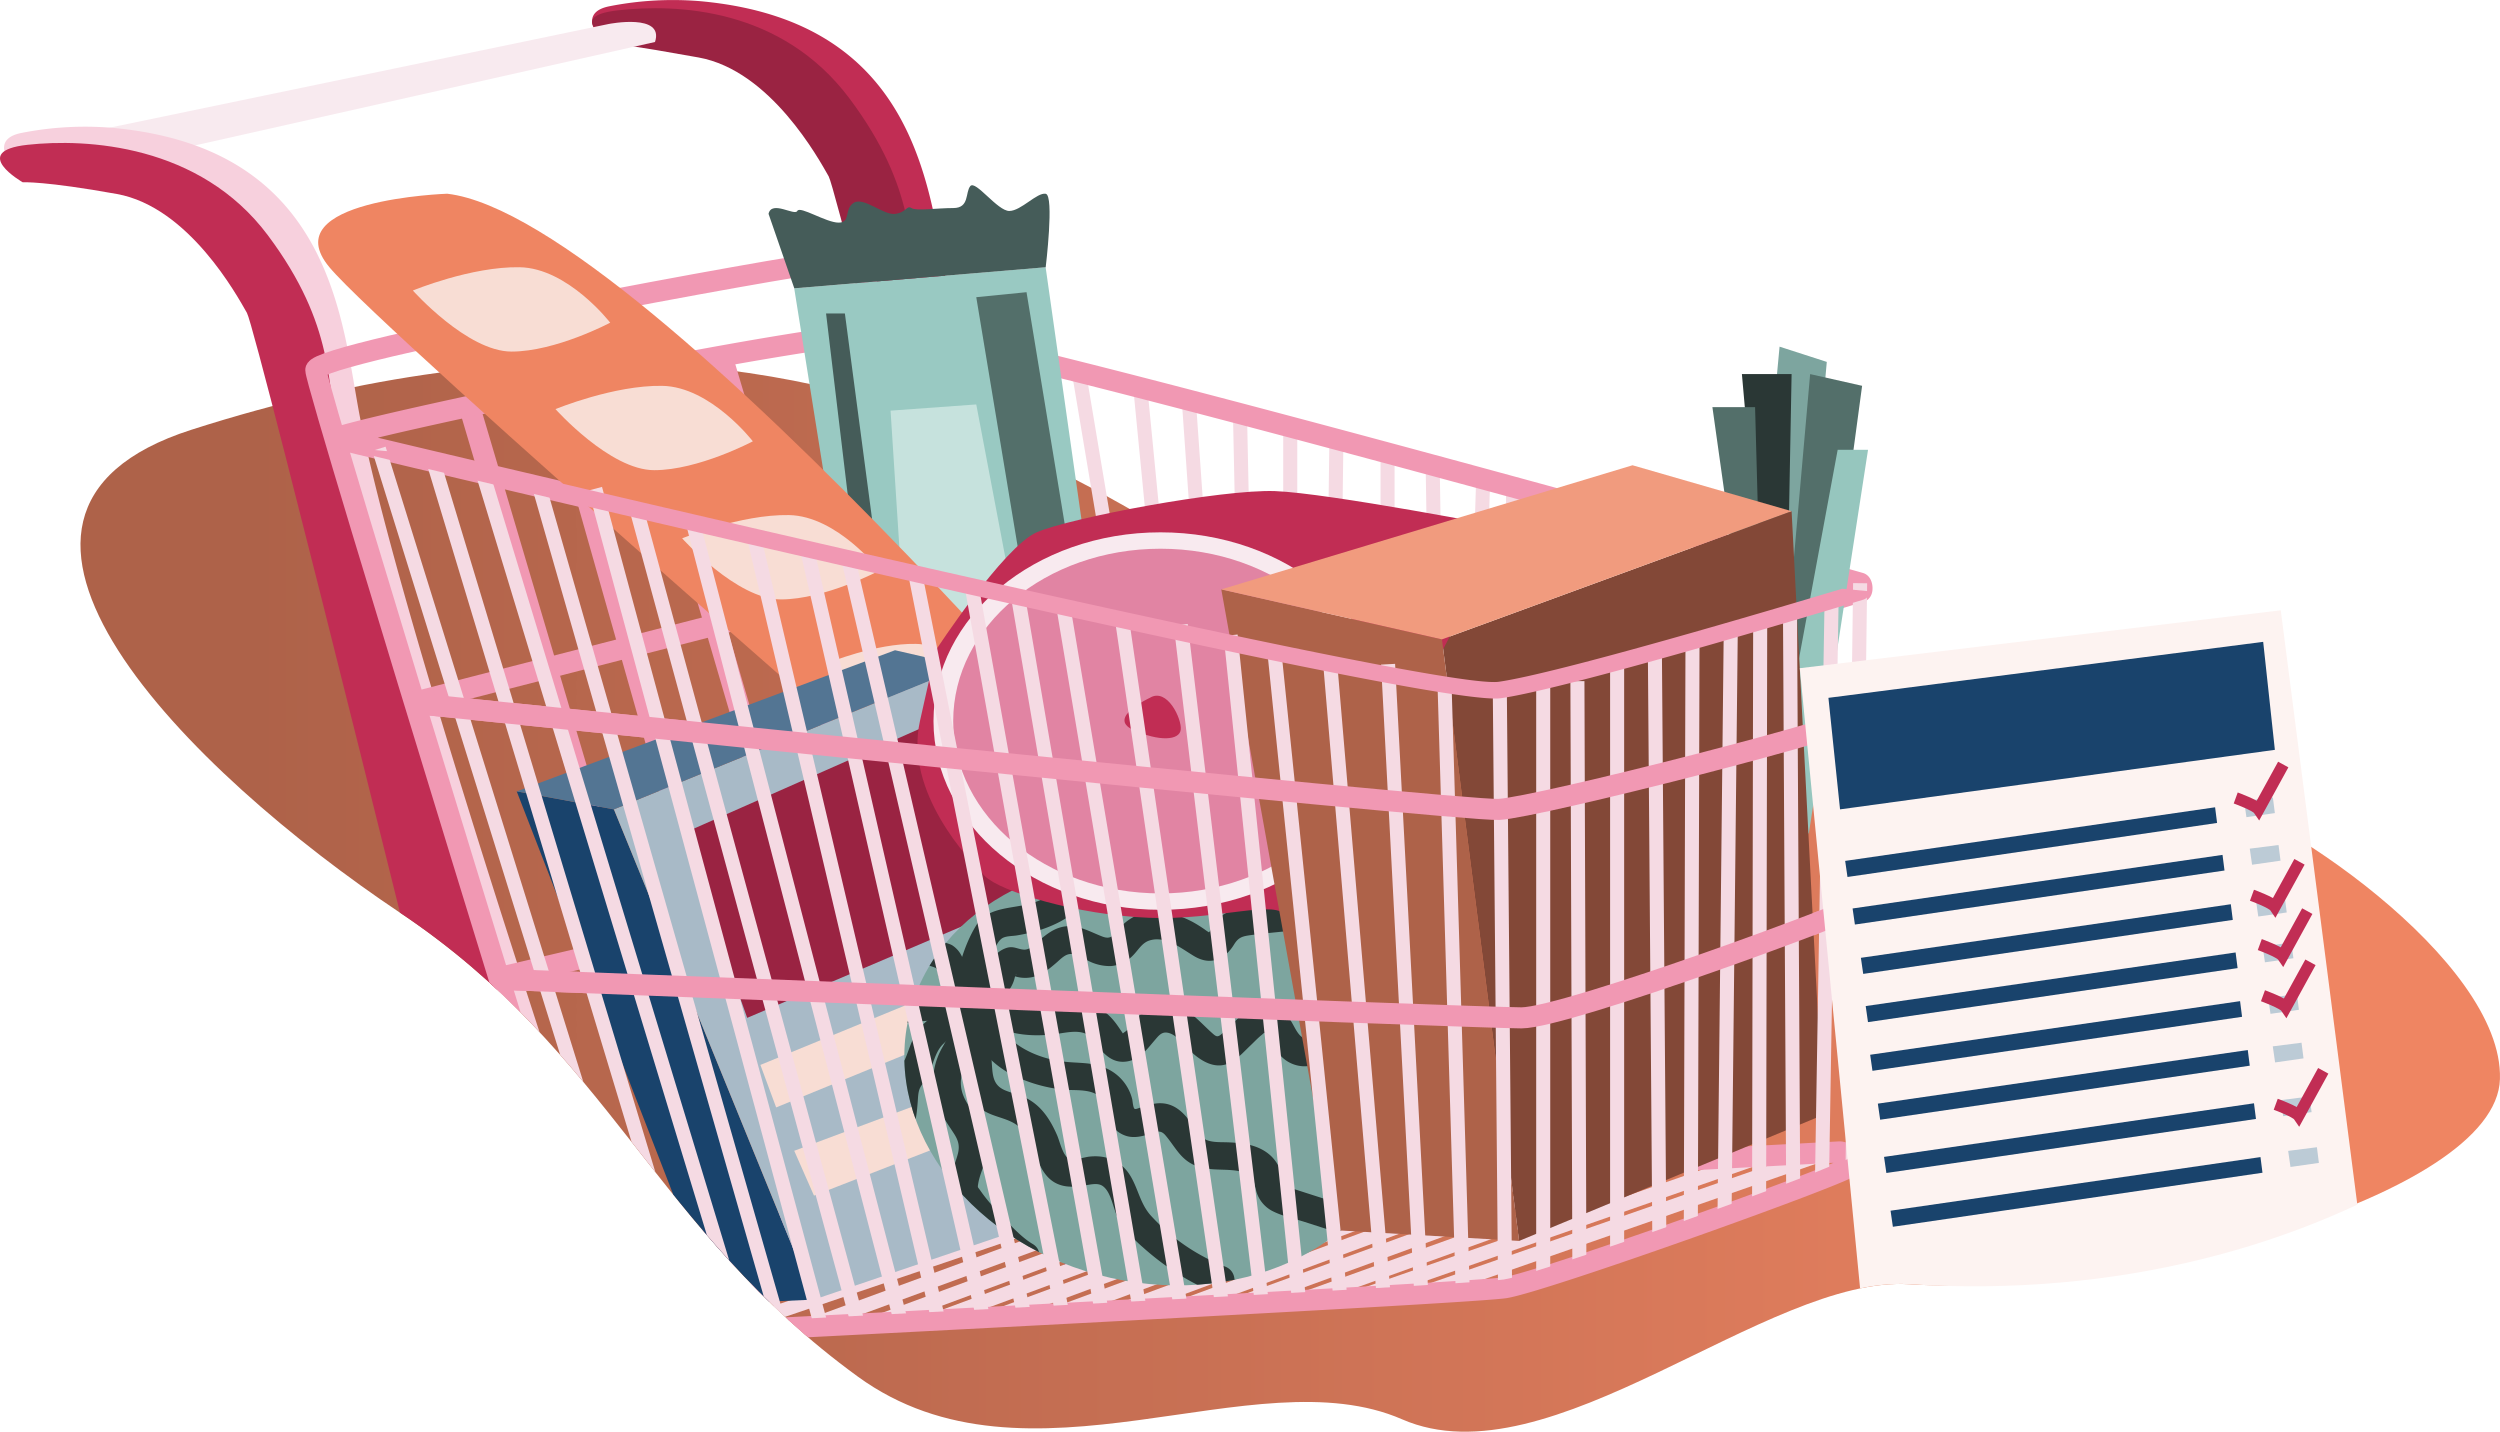 <svg id="Layer_1" data-name="Layer 1" xmlns="http://www.w3.org/2000/svg" xmlns:xlink="http://www.w3.org/1999/xlink" viewBox="0 0 1067.9 611.57"><defs><style>.cls-1,.cls-5,.cls-63,.cls-9{fill:none;}.cls-2{fill:url(#linear-gradient);}.cls-3{clip-path:url(#clip-path);}.cls-27,.cls-28,.cls-29,.cls-30,.cls-31,.cls-32,.cls-33,.cls-34,.cls-35,.cls-36,.cls-37,.cls-38,.cls-39,.cls-4,.cls-40,.cls-41,.cls-42,.cls-43,.cls-44,.cls-45,.cls-46,.cls-47,.cls-48,.cls-49,.cls-5,.cls-50,.cls-51,.cls-52,.cls-53,.cls-54,.cls-55,.cls-56,.cls-57,.cls-58{stroke:#f5dae3;stroke-width:6px;}.cls-27,.cls-28,.cls-29,.cls-30,.cls-31,.cls-32,.cls-33,.cls-34,.cls-35,.cls-36,.cls-37,.cls-38,.cls-39,.cls-4,.cls-40,.cls-41,.cls-42,.cls-43,.cls-44,.cls-45,.cls-46,.cls-47,.cls-48,.cls-49,.cls-5,.cls-50,.cls-51,.cls-52,.cls-53,.cls-54,.cls-55,.cls-56,.cls-57,.cls-58,.cls-63,.cls-9{stroke-miterlimit:10;}.cls-4{fill:url(#linear-gradient-2);}.cls-6{fill:#c12d54;}.cls-7{fill:#9a2342;}.cls-8{fill:#f8eaef;}.cls-9{stroke:#f198b3;stroke-width:9px;}.cls-10{fill:#f7d0dd;}.cls-11{fill:#99c9c2;}.cls-12{fill:#455c59;}.cls-13{fill:#536f6a;}.cls-14{fill:#c6e2dd;}.cls-15{fill:#ef8562;}.cls-16{fill:#f8ddd4;}.cls-17{fill:#19436c;}.cls-18{fill:#a8bac7;}.cls-19{fill:#537593;}.cls-20{fill:#7da59f;}.cls-21{fill:#2a3735;}.cls-22{fill:#96c6be;}.cls-23{clip-path:url(#clip-path-2);}.cls-24{fill:#834837;}.cls-25{fill:#e184a3;}.cls-26{fill:#ae6249;}.cls-27{fill:url(#linear-gradient-3);}.cls-28{fill:url(#linear-gradient-4);}.cls-29{fill:url(#linear-gradient-5);}.cls-30{fill:url(#linear-gradient-6);}.cls-31{fill:url(#linear-gradient-7);}.cls-32{fill:url(#linear-gradient-8);}.cls-33{fill:url(#linear-gradient-9);}.cls-34{fill:url(#linear-gradient-10);}.cls-35{fill:url(#linear-gradient-11);}.cls-36{fill:url(#linear-gradient-12);}.cls-37{fill:url(#linear-gradient-13);}.cls-38{fill:url(#linear-gradient-14);}.cls-39{fill:url(#linear-gradient-15);}.cls-40{fill:url(#linear-gradient-16);}.cls-41{fill:url(#linear-gradient-17);}.cls-42{fill:url(#linear-gradient-18);}.cls-43{fill:url(#linear-gradient-19);}.cls-44{fill:url(#linear-gradient-20);}.cls-45{fill:url(#linear-gradient-21);}.cls-46{fill:url(#linear-gradient-22);}.cls-47{fill:url(#linear-gradient-23);}.cls-48{fill:url(#linear-gradient-24);}.cls-49{fill:url(#linear-gradient-25);}.cls-50{fill:url(#linear-gradient-26);}.cls-51{fill:url(#linear-gradient-27);}.cls-52{fill:url(#linear-gradient-28);}.cls-53{fill:url(#linear-gradient-29);}.cls-54{fill:url(#linear-gradient-30);}.cls-55{fill:url(#linear-gradient-31);}.cls-56{fill:url(#linear-gradient-32);}.cls-57{fill:url(#linear-gradient-33);}.cls-58{fill:url(#linear-gradient-34);}.cls-59{fill:#f19b7e;}.cls-60{fill:#f198b3;}.cls-61{fill:#fdf3f1;}.cls-62{fill:#bccbd6;}.cls-63{stroke:#c12d54;stroke-width:5px;}</style><linearGradient id="linear-gradient" x1="80.48" y1="1274.74" x2="1114" y2="1274.74" gradientUnits="userSpaceOnUse"><stop offset="0.07" stop-color="#ae6249"/><stop offset="0.34" stop-color="#bf6b50"/><stop offset="0.89" stop-color="#eb8361"/><stop offset="0.93" stop-color="#ef8562"/></linearGradient><clipPath id="clip-path" transform="translate(-46.1 -891.66)"><path class="cls-1" d="M79.29,906c-112.67,36.13,48.2,315.69,137.68,375.52s109.2,135.38,195.58,198.16c72.71,52.85,169.28-9.33,232.47,18.23s155.8-61.6,216.67-57.68c87.9,5.66,168.38-15.88,228.4-54.33,42.78-27.41-1.11-280.07-116-281.84-159.64-2.47-105.64-68.21-208.88-104.08C696.75,976.21,379.91,809.64,79.29,906Z"/></clipPath><linearGradient id="linear-gradient-2" x1="438.08" y1="236.79" x2="472.94" y2="236.79" gradientUnits="userSpaceOnUse"><stop offset="0.07" stop-color="#596e6a"/><stop offset="0.32" stop-color="#677f7b"/><stop offset="0.81" stop-color="#8baba6"/><stop offset="0.93" stop-color="#95b7b1"/></linearGradient><clipPath id="clip-path-2" transform="translate(-46.1 -891.66)"><ellipse class="cls-1" cx="533.09" cy="1346.47" rx="89.05" ry="108.09" transform="matrix(0.22, -0.98, 0.98, 0.22, -896.69, 1576.46)"/></clipPath><linearGradient id="linear-gradient-3" x1="161.84" y1="380.87" x2="279.61" y2="380.87" xlink:href="#linear-gradient-2"/><linearGradient id="linear-gradient-4" x1="185.11" y1="384.12" x2="298.06" y2="384.12" xlink:href="#linear-gradient-2"/><linearGradient id="linear-gradient-5" x1="206.19" y1="386.61" x2="318.28" y2="386.61" xlink:href="#linear-gradient-2"/><linearGradient id="linear-gradient-6" x1="230.28" y1="387.92" x2="333.42" y2="387.92" xlink:href="#linear-gradient-2"/><linearGradient id="linear-gradient-7" x1="254.26" y1="388.56" x2="351.27" y2="388.56" xlink:href="#linear-gradient-2"/><linearGradient id="linear-gradient-8" x1="271.9" y1="391.48" x2="366.44" y2="391.48" xlink:href="#linear-gradient-2"/><linearGradient id="linear-gradient-9" x1="295.95" y1="394.63" x2="385.23" y2="394.63" xlink:href="#linear-gradient-2"/><linearGradient id="linear-gradient-10" x1="322" y1="396.55" x2="400.84" y2="396.55" xlink:href="#linear-gradient-2"/><linearGradient id="linear-gradient-11" x1="344.68" y1="398.66" x2="419.97" y2="398.66" xlink:href="#linear-gradient-2"/><linearGradient id="linear-gradient-12" x1="362.27" y1="399.39" x2="437.23" y2="399.39" xlink:href="#linear-gradient-2"/><linearGradient id="linear-gradient-13" x1="390.91" y1="403.05" x2="453.79" y2="403.05" xlink:href="#linear-gradient-2"/><linearGradient id="linear-gradient-14" x1="415.06" y1="405.34" x2="470.58" y2="405.34" xlink:href="#linear-gradient-2"/><linearGradient id="linear-gradient-15" x1="434.86" y1="407.13" x2="486.83" y2="407.13" xlink:href="#linear-gradient-2"/><linearGradient id="linear-gradient-16" x1="454.22" y1="408.81" x2="504.36" y2="408.81" xlink:href="#linear-gradient-2"/><linearGradient id="linear-gradient-17" x1="479.29" y1="411.1" x2="522.02" y2="411.1" xlink:href="#linear-gradient-2"/><linearGradient id="linear-gradient-18" x1="504.36" y1="411.69" x2="539" y2="411.69" xlink:href="#linear-gradient-2"/><linearGradient id="linear-gradient-19" x1="525.67" y1="413.49" x2="554.91" y2="413.49" xlink:href="#linear-gradient-2"/><linearGradient id="linear-gradient-20" x1="544.39" y1="416.65" x2="572.59" y2="416.65" xlink:href="#linear-gradient-2"/><linearGradient id="linear-gradient-21" x1="568.21" y1="418.54" x2="591.06" y2="418.54" xlink:href="#linear-gradient-2"/><linearGradient id="linear-gradient-22" x1="592.93" y1="418.18" x2="607.11" y2="418.18" xlink:href="#linear-gradient-2"/><linearGradient id="linear-gradient-23" x1="617.05" y1="421.98" x2="624.82" y2="421.98" xlink:href="#linear-gradient-2"/><linearGradient id="linear-gradient-24" x1="640.66" y1="422.4" x2="642.9" y2="422.4" xlink:href="#linear-gradient-2"/><linearGradient id="linear-gradient-25" x1="659.2" y1="416.99" x2="659.2" y2="416.99" xlink:href="#linear-gradient-2"/><linearGradient id="linear-gradient-26" x1="673.81" y1="416.99" x2="674.65" y2="416.99" xlink:href="#linear-gradient-2"/><linearGradient id="linear-gradient-27" x1="690.77" y1="409.84" x2="690.77" y2="409.84" xlink:href="#linear-gradient-2"/><linearGradient id="linear-gradient-28" x1="791.35" y1="373.39" x2="794.57" y2="373.39" xlink:href="#linear-gradient-2"/><linearGradient id="linear-gradient-29" x1="778.29" y1="380.05" x2="782.38" y2="380.05" xlink:href="#linear-gradient-2"/><linearGradient id="linear-gradient-30" x1="764.62" y1="385.06" x2="765.98" y2="385.06" xlink:href="#linear-gradient-2"/><linearGradient id="linear-gradient-31" x1="751.42" y1="389.64" x2="751.88" y2="389.64" xlink:href="#linear-gradient-2"/><linearGradient id="linear-gradient-32" x1="736.65" y1="394.16" x2="739.31" y2="394.16" xlink:href="#linear-gradient-2"/><linearGradient id="linear-gradient-33" x1="722.25" y1="399.07" x2="722.97" y2="399.07" xlink:href="#linear-gradient-2"/><linearGradient id="linear-gradient-34" x1="706.9" y1="404.98" x2="708.82" y2="404.98" xlink:href="#linear-gradient-2"/></defs><title>shop</title><path class="cls-2" d="M127.82,1075.25c-112.67,36.12-.33,146.46,89.15,206.29s109.2,135.38,195.58,198.16c72.71,52.85,169.28-9.33,232.47,18.23s155.8-61.6,216.67-57.68c87.9,5.66,250.83-36.88,252.29-87.67s-96.89-116.85-132.06-124c-141-28.5-239.65-17.36-342.89-53.23C570.56,1151.6,428.44,978.86,127.82,1075.25Z" transform="translate(-46.1 -891.66)"/><g class="cls-3"><line class="cls-4" x1="438.08" y1="153.28" x2="472.94" y2="320.3"/><line class="cls-5" x1="460.84" y1="158.92" x2="484.02" y2="297.17"/><line class="cls-5" x1="487" y1="164.81" x2="500.65" y2="304.85"/><line class="cls-5" x1="507.81" y1="170.98" x2="517.69" y2="311.74"/><line class="cls-5" x1="529.67" y1="176.72" x2="532.5" y2="311.74"/><line class="cls-5" x1="551.14" y1="181.06" x2="551.14" y2="302.75"/><line class="cls-5" x1="570.86" y1="187.67" x2="569.44" y2="298.09"/><line class="cls-5" x1="592.71" y1="192.14" x2="592.71" y2="262.05"/><line class="cls-5" x1="611.98" y1="198.74" x2="612.82" y2="251.76"/><line class="cls-5" x1="633.67" y1="200.84" x2="632.41" y2="241.36"/><line class="cls-5" x1="646.31" y1="209.78" x2="646.31" y2="236.57"/><path class="cls-6" d="M557.25,1415.77l14.52-5.38s-100.69-292.88-120.63-393.93c-7.91-40.07-10.75-115.71-106-124.3a139.81,139.81,0,0,0-38.85,2.2c-11.24,2.28-6.09,10.25-6.09,10.25L372,914.08l46.18,57.6Z" transform="translate(-46.1 -891.66)"/><path class="cls-7" d="M500.37,1434.35s7.29-38.94,0-69.45S404.25,974.31,400.08,967s-24.78-45.24-55.58-50.79-34.34-5.56-34.34-5.56-25.13-11.8,0-14.59,69.8-1.15,98.9,37.79,24.9,64,30.09,86.25c21.85,93.65,115.44,391.46,115.44,391.46Z" transform="translate(-46.1 -891.66)"/><path class="cls-8" d="M57.82,953.49l248.27-51.58s23.91-4.75,19.8,7.69L80.66,964.73Z" transform="translate(-46.1 -891.66)"/><line class="cls-9" x1="308.37" y1="152.11" x2="418.71" y2="523.98"/><line class="cls-9" x1="273.72" y1="158.58" x2="382.87" y2="531.53"/><line class="cls-9" x1="237.39" y1="165.8" x2="345.21" y2="545.93"/><line class="cls-9" x1="200.48" y1="173.54" x2="313.33" y2="554.73"/><path class="cls-10" d="M306.09,1469.87l14.52-5.38S219.92,1171.61,200,1070.57c-7.91-40.07-10.74-115.72-106-124.31a139.71,139.71,0,0,0-38.85,2.21C43.85,950.75,49,958.71,49,958.71l71.86,9.47,46.18,57.6Z" transform="translate(-46.1 -891.66)"/><path class="cls-6" d="M251.87,1492.64s7.29-38.94,0-69.45-96.12-390.59-100.29-397.88S126.79,980.07,96,974.52s-40.2-5-40.2-5-23.1-13.23,2-16,73.64-.27,102.74,38.67,24.9,64,30.09,86.25c21.85,93.65,115.44,391.46,115.44,391.46Z" transform="translate(-46.1 -891.66)"/><path class="cls-9" d="M306.52,1462.67S181,1057.29,181,1049.69s205.62-45.23,218.06-45.92,16.6,4.84,17.29,9.68,100.36,387,100.36,387Z" transform="translate(-46.1 -891.66)"/><line class="cls-9" x1="175.72" y1="300.31" x2="401.24" y2="242.38"/><line class="cls-9" x1="210.65" y1="418.2" x2="433.36" y2="365.94"/><line class="cls-5" x1="607.11" y1="552.62" x2="780.33" y2="492.34"/><line class="cls-5" x1="579.63" y1="554.23" x2="752.81" y2="493.81"/><line class="cls-5" x1="554.91" y1="555.63" x2="722.34" y2="495.43"/><line class="cls-5" x1="528.61" y1="557.08" x2="693.72" y2="496.95"/><line class="cls-5" x1="507.74" y1="557.08" x2="669.9" y2="497.11"/><line class="cls-5" x1="479.05" y1="559.56" x2="641.21" y2="499.59"/><line class="cls-5" x1="454.51" y1="560.05" x2="616.67" y2="500.08"/><line class="cls-5" x1="424.32" y1="562.7" x2="586.48" y2="502.73"/><line class="cls-5" x1="403.38" y1="562.32" x2="565.54" y2="502.36"/><line class="cls-5" x1="374.35" y1="564.9" x2="540.29" y2="503.54"/><line class="cls-5" x1="345.01" y1="566.72" x2="517.27" y2="503.54"/><line class="cls-5" x1="311.79" y1="567.34" x2="493.45" y2="505.63"/><path class="cls-9" d="M831.89,1383.71c2.56,0,5.56,3,5.56,5.61S705.59,1439.1,689,1441.72c-15.65,2.47-345.35,19.09-382.48,21a.41.41,0,0,1-.13-.8l210.29-61.37Z" transform="translate(-46.1 -891.66)"/><path class="cls-9" d="M190.65,1078.41a.43.43,0,0,0,0,.82c27.66,6.62,466.25,111.43,496.07,107.17,28-4,134.75-36.08,154.21-42,.9-.27.6-3.41-.3-3.67-36.18-10.3-380-106.19-411.26-107.24C397.3,1032.46,211.39,1071.51,190.65,1078.41Z" transform="translate(-46.1 -891.66)"/><path class="cls-9" d="M221.82,1192s448,46.28,464.56,45.41,157.25-36.68,157.65-41-8.33-9.81-8.33-9.81" transform="translate(-46.1 -891.66)"/><path class="cls-9" d="M834.83,1270.56s10.57,3.5,9.21,6.11S715.19,1326.45,696,1326.45s-439.23-16.59-439.23-16.59" transform="translate(-46.1 -891.66)"/><polygon class="cls-11" points="339.26 123.17 361.42 262.05 464.86 300.96 464.86 242.31 446.65 114.15 339.26 123.17"/><path class="cls-12" d="M374.39,983l11,31.82,107.39-9s3.73-30.74,0-31.39-10.48,7.27-15.51,7.35-14.46-13.31-16.69-10.63-.27,9.39-7.28,9.38-15.84,1.35-17.89,0-2.05,1.9-7,2.5-13.4-7.42-17.63-4.74-1.11,8.47-6.46,8.47-16.55-7.28-17.64-5S375.69,977.05,374.39,983Z" transform="translate(-46.1 -891.66)"/><polygon class="cls-13" points="417.02 126.95 438.49 124.81 456.67 235.18 435.34 237.31 417.02 126.95"/><polygon class="cls-12" points="352.86 133.91 360.9 133.91 375.34 243.06 363.05 219.07 352.86 133.91"/><polygon class="cls-14" points="380.41 175.41 417.02 172.76 440.82 298.09 388.11 294.83 380.41 175.41"/><path class="cls-15" d="M237.13,974.41s-74.39,2.5-50.32,31.4,286.8,256.72,286.8,256.72l93.16,14.31S323.39,984.44,237.13,974.41Z" transform="translate(-46.1 -891.66)"/><path class="cls-16" d="M222.46,1015.76s23.24,26.08,42.14,26.08,42.15-12.34,42.15-12.34-18-23.32-38.68-23.69S222.46,1015.76,222.46,1015.76Z" transform="translate(-46.1 -891.66)"/><path class="cls-16" d="M283.39,1066.42s23.24,26.08,42.15,26.08,42.14-12.33,42.14-12.33-18-23.33-38.68-23.69S283.39,1066.42,283.39,1066.42Z" transform="translate(-46.1 -891.66)"/><path class="cls-16" d="M337.49,1121.62s23.24,26.09,42.15,26.09,42.15-12.34,42.15-12.34-18-23.32-38.69-23.69S337.49,1121.62,337.49,1121.62Z" transform="translate(-46.1 -891.66)"/><path class="cls-16" d="M399.57,1174.93s19.23,21.58,34.87,21.58,34.86-10.21,34.86-10.21-14.88-19.29-32-19.6S399.57,1174.93,399.57,1174.93Z" transform="translate(-46.1 -891.66)"/><path class="cls-16" d="M448.83,1218.09s19.23,21.58,34.87,21.58,34.86-10.21,34.86-10.21-14.88-19.29-32-19.6S448.83,1218.09,448.83,1218.09Z" transform="translate(-46.1 -891.66)"/><path class="cls-16" d="M484.17,1260.48s19.23,21.58,34.87,21.58,34.86-10.21,34.86-10.21-14.87-19.29-32-19.6S484.17,1260.48,484.17,1260.48Z" transform="translate(-46.1 -891.66)"/><polygon class="cls-17" points="220.72 338.04 305.71 556.96 347.7 555.14 262.24 345.73 220.72 338.04"/><polygon class="cls-18" points="262.24 345.73 412.21 284.64 493.45 505.63 347.7 555.14 262.24 345.73"/><polygon class="cls-16" points="324.81 454.89 331.54 473.05 443.27 427.27 434.44 409.84 324.81 454.89"/><polygon class="cls-16" points="339.26 491.57 347.7 510.72 454.27 469.23 441.83 453.27 339.26 491.57"/><polygon class="cls-7" points="291.3 356.2 319.17 434.79 438.09 384.12 412.21 302.75 291.3 356.2"/><polygon class="cls-19" points="220.72 338.04 262.24 345.73 412.21 284.64 382.32 277.75 220.72 338.04"/><ellipse class="cls-20" cx="533.09" cy="1346.47" rx="89.05" ry="108.09" transform="matrix(0.22, -0.98, 0.98, 0.22, -942.78, 684.8)"/><polygon class="cls-20" points="760.16 148.08 780.33 154.59 765.3 325.07 744.07 320.3 760.16 148.08"/><polygon class="cls-13" points="773.22 159.8 795.42 164.8 769.69 355.87 762.2 284.64 773.22 159.8"/><polygon class="cls-21" points="744.07 159.8 765.3 159.8 762.87 290.95 751.65 245.65 744.07 159.8"/><polygon class="cls-13" points="731.47 173.91 749.7 173.91 751.65 245.65 741.56 245.65 731.47 173.91"/><polygon class="cls-22" points="784.98 192.14 797.95 192.14 772.63 356.2 758.52 335.03 784.98 192.14"/><g class="cls-23"><path class="cls-21" d="M458,1319c.22,14.19,9.26,26.71,22.06,32.53a64.46,64.46,0,0,0,20.48,5.61c5.36.46,14-.8,16.91,5.17,1.32,2.65,1.22,5.83,2.63,8.52a11.9,11.9,0,0,0,7.52,6.17c3.16.83,6.39.07,9.42-.91s4.77-2,6.94.56c4.25,5,6.4,10.38,13,13s13.76.77,20.41,2.77c4.24,1.28,4.15,3.56,5.2,7.43a13.71,13.71,0,0,0,6.83,9c4.28,2.25,9.41,3.31,14,4.78l15.14,4.86c7.37,2.36,10.52-9.22,3.19-11.58-8-2.57-16-5.1-24-7.71-1.89-.61-2.78-.69-3.54-2.53-.53-1.28-.51-2.86-.91-4.19a15.83,15.83,0,0,0-5.23-7.88c-5.08-4.12-11.69-4.8-18-5-2.88-.08-6.31.1-9-1.17s-4-3.83-5.5-6.11c-3.26-4.82-7.26-9.23-13.52-9.4-3.09-.09-5.9.93-8.8,1.84-.75.23-2,.85-2.47.55-.66-.44-.84-3.23-1-4a19.58,19.58,0,0,0-11-13.25c-6.23-2.91-12.32-2.1-18.89-3-14-1.86-29.55-10.32-29.8-26.08-.13-7.71-12.13-7.73-12,0Z" transform="translate(-46.1 -891.66)"/><path class="cls-21" d="M454.57,1325.65c2.59,6.71,2.91,13.57,3.26,20.67.31,6.56,1.34,13.42,6.37,18.14,4.84,4.54,11.93,4.23,16.89,8.26,4,3.27,5.83,9.08,7.82,13.67,2.41,5.59,5.16,10.49,11.59,11.84,3,.64,6,.2,9-.22,2.36-.33,5.5-1.21,7.6.26,3.86,2.69,4.46,10.12,6.77,14.08a51.42,51.42,0,0,0,10.31,12c9.28,8.33,20.25,15.52,32,19.89,7.24,2.71,10.37-8.88,3.19-11.57a84.15,84.15,0,0,1-31.67-21.75c-4.42-4.93-5.27-10.91-8.47-16.51-3.84-6.73-10.29-9.53-17.86-8.68-2.19.25-7.1,1.93-9.12.56-2.29-1.56-3.53-7.28-4.62-9.76-2.64-6-6-11.54-11.71-15-3.25-2-6.86-2.65-10.33-4.06-4.47-1.83-5.33-5-5.68-9.54-.68-8.66-.58-17.2-3.77-25.45-2.75-7.12-14.36-4-11.57,3.19Z" transform="translate(-46.1 -891.66)"/><path class="cls-21" d="M458.67,1316.85c-5.89,3.64-12.12,6.86-17.31,11.52-4.59,4.12-5.93,8.63-8,14.16-.45,1.19-1,2.33-1.51,3.5-.23.49-.48,1-.74,1.44.66-.72.58-.71-.25,0a17,17,0,0,0-3.67,6.74c-1,4,.41,12.42-3,15.16-6,4.85,2.52,13.29,8.48,8.49,4.61-3.72,5-10,5.44-15.47.17-2.11.13-4.56,1.22-6.44.95-1.64,2.42-3,3.28-4.8,2-4.4,2.81-10,6.31-13.47,4.52-4.43,10.49-7.22,15.82-10.51,6.56-4.06.54-14.44-6.06-10.36Z" transform="translate(-46.1 -891.66)"/><path class="cls-21" d="M464.71,1315.71a156.58,156.58,0,0,0-22.3-.07c-5.28.38-14.28,3.44-18.86,0-6.16-4.65-12.15,5.76-6.06,10.36,6.25,4.73,14.07,2.67,21.22,2a155.67,155.67,0,0,1,26-.24c7.7.56,7.67-11.44,0-12Z" transform="translate(-46.1 -891.66)"/><path class="cls-21" d="M463.34,1320.68c-.29-4.08-1.8-7.25-3.4-10.94-1.48-3.41-1.43-7-3.37-10.3a11.34,11.34,0,0,0-3.62-3.92c-1.33-.86-3.72-1.14-4.8-2.15-1.93-1.81-.41-6,0-8.48,1.37-7.55-10.2-10.79-11.57-3.19s-3.14,17.22,5,21.83c1.45.82,3.5,1,4.82,2-1.1-.82.11.22.24.85s.23,1.29.36,1.93c.86,4.18,4,8.19,4.34,12.38.55,7.66,12.56,7.72,12,0Z" transform="translate(-46.1 -891.66)"/><path class="cls-21" d="M465.17,1319a85.75,85.75,0,0,1,3.25-14.23c1.09-3.38,2.6-9.9,5.5-12.14,1.58-1.21,4.6-1.07,6.51-1.39s4.06-.74,6.06-1.24a54.16,54.16,0,0,0,12.19-4.52,36,36,0,0,0,9.54-7.27c1.3-1.41,2.45-3,3.88-4.31,1.84-1.67,3.91-2,6.22-2.68,9-2.58,15.45-8.71,21.62-15.42,5.22-5.68-3.25-14.19-8.49-8.49-3.22,3.5-6.49,7.24-10.54,9.8-3.9,2.46-8.49,2.75-12.54,4.83s-6.49,5.71-9.67,8.86a28.63,28.63,0,0,1-11.68,6.59c-8.19,2.59-18.92,1.37-23.94,9.57-5.2,8.51-8.06,19.07-9.48,28.85-1.1,7.55,10.46,10.81,11.57,3.19Z" transform="translate(-46.1 -891.66)"/><path class="cls-21" d="M451.94,1318.29c.37,3.75.86,7.68.43,11.44-.42,3.59-1.95,6.11-3.66,9.19a29.86,29.86,0,0,0-3.78,19c1,6.89,4.58,11.69,8.26,17.34,2,3,3,5.33,2.14,9-.81,3.32-2.32,6.41-2.92,9.79-1.69,9.52,4.41,15.94,10.4,22.5,5.38,5.9,11.38,12.72,18.35,16.82,6.66,3.93,12.71-6.44,6-10.36-5.19-3.06-11-9.57-15.53-14.53a70.65,70.65,0,0,1-6.78-8.27c-1.11-1.65-1.21-1-.88-3.06.52-3.09,1.84-5.94,2.68-8.94a21.33,21.33,0,0,0-1.95-17c-2.94-5.2-7.45-9.33-8.1-15.57-.73-7.09,3.94-11.71,6.18-18s1.74-12.91,1.11-19.31c-.76-7.61-12.76-7.69-12,0Z" transform="translate(-46.1 -891.66)"/><path class="cls-21" d="M468.89,1319.58c.7-1.23,5.46-2.1,6.93-3.45a14.73,14.73,0,0,0,3.74-6.9,6.84,6.84,0,0,1,.7-1.62c-.15.93-1,1.07-2.5.42,0,.07,2.45.84,2.46.84a14.58,14.58,0,0,0,8.86-.41c3.2-1.19,5.77-3.42,8.33-5.61,1.7-1.46,3.66-3.63,6-3.68,2.58-.06,5.45,2,7.74,3a20.18,20.18,0,0,0,9.45,2.16,14.62,14.62,0,0,0,9.4-4.49c2.27-2.24,3.85-5.39,7.05-6.42,7-2.26,13.75,3.51,19.3,6.76,7,4.07,13,1.29,16.89-5.07,1.89-3.09,3.61-3.52,7.12-4,5.12-.72,10.31-1.13,15.45-1.7,7.6-.83,7.68-12.84,0-12-8.26.91-19.25.28-26.64,4.62a15.11,15.11,0,0,0-4.27,3.89c-.8,1-1.63,3.53-2.65,4.23l.78.07a23.15,23.15,0,0,1-2.43-1.6,54.57,54.57,0,0,0-5.15-3.2c-6.92-3.62-15.28-5.88-22.88-3.1a20.73,20.73,0,0,0-8.23,5.82c-2.53,2.8-3.45,5.09-7.4,3.56-6.26-2.42-11.64-6-18.58-3.68-3.28,1.11-5.95,3.33-8.55,5.53-1.89,1.61-3.79,3.94-6.44,3.75-2.48-.18-4.26-1.57-7-.82a11.22,11.22,0,0,0-7,6c-.75,1.46-1.11,3.1-1.82,4.57-.45,1.1-.42,1.17.08.2l-1.53.49a11.71,11.71,0,0,0-7.64,5.78c-3.83,6.72,6.53,12.77,10.36,6Z" transform="translate(-46.1 -891.66)"/><path class="cls-21" d="M461.21,1322.6c9.21,10.57,23.33,12.52,36.51,10.67,5.59-.79,12-2.41,15.67,2.91,3.48,5.1,7.62,10.18,14.58,8.81,5.22-1,8.13-5.21,11.4-9,1.47-1.69,2.76-3.55,5.19-3.24,3.72.46,6.75,4.7,9.2,7.11,5.06,5,11.93,9.53,18.88,5.14,2.89-1.83,5.3-4.59,7.78-6.92,1.49-1.4,2.94-3,4.54-4.26,1.38-1.11,1-1.53,2.61.39,2.24,2.63,3.28,6.06,5.75,8.61a14,14,0,0,0,9.15,4.29c3.43.21,6.67-.87,9.82-2.09,2.72-1,5.45-2.65,8.33-1.49,7.16,2.88,10.28-8.72,3.19-11.57-5.79-2.33-11.06.27-16.5,2.17-2.23.78-4,1.72-5.85-.14-2.06-2.11-3.05-5.4-5-7.71-4.23-5.09-11-7.35-16.89-3.53-2.84,1.85-5.21,4.54-7.66,6.85l-3.89,3.66c-2,1.88-2.65,1-4.62-.74-5.08-4.6-9.31-10-16.39-11.47-6.29-1.3-11.67,1.39-15.79,6-1.46,1.65-2.83,4.26-4.69,5.45-.22.14-1,.7-.7.71,0,0-1.46-2.15-1.77-2.6-3.49-5.19-7.44-8.89-13.86-9.85-7.16-1.08-14.08,1.25-21.21,1.26-7.42,0-14.37-2.27-19.32-8-5.08-5.84-13.54,2.68-8.49,8.48Z" transform="translate(-46.1 -891.66)"/></g><polygon class="cls-24" points="615.94 273.12 765.3 218.36 778.74 476.27 648.9 530.07 615.94 273.12"/><path class="cls-6" d="M445.85,1169.4s28.88-44.15,43.07-50.35,79.18-18.46,101.92-17.61S689.59,1117,689.59,1117s-89.45,174.55-93.74,166.38-28.5,1.51-59,.32-63.44-11.15-70.11-17.86-34.46-35.94-27.67-66.2Z" transform="translate(-46.1 -891.66)"/><ellipse class="cls-8" cx="495.73" cy="308.01" rx="96.98" ry="80.62"/><ellipse class="cls-25" cx="495.73" cy="308.01" rx="88.56" ry="73.62"/><path class="cls-6" d="M537.26,1189.75s-18.46,8.5-7.18,13.65,19.8,4.52,20.38,0S544.67,1185.19,537.26,1189.75Z" transform="translate(-46.1 -891.66)"/><polygon class="cls-26" points="521.68 251.76 615.94 273.12 648.9 530.07 571.07 525.53 521.68 251.76"/><line class="cls-27" x1="161.84" y1="191.69" x2="279.61" y2="570.05"/><line class="cls-28" x1="185.11" y1="197.22" x2="298.06" y2="571.02"/><line class="cls-29" x1="206.19" y1="202.2" x2="318.28" y2="571.02"/><line class="cls-30" x1="230.28" y1="207.87" x2="333.42" y2="567.97"/><line class="cls-31" x1="254.26" y1="208.75" x2="351.27" y2="568.36"/><line class="cls-32" x1="366.44" y1="565.33" x2="271.9" y2="217.62"/><line class="cls-33" x1="295.95" y1="223.22" x2="385.23" y2="566.05"/><line class="cls-34" x1="322" y1="229.25" x2="400.84" y2="563.84"/><line class="cls-35" x1="344.68" y1="234.48" x2="419.97" y2="562.85"/><line class="cls-36" x1="362.27" y1="238.51" x2="437.23" y2="560.26"/><line class="cls-37" x1="390.91" y1="245.03" x2="453.79" y2="561.08"/><line class="cls-38" x1="415.06" y1="250.49" x2="470.58" y2="560.19"/><line class="cls-39" x1="434.86" y1="254.93" x2="486.83" y2="559.33"/><line class="cls-40" x1="454.22" y1="259.24" x2="504.36" y2="558.39"/><line class="cls-41" x1="479.29" y1="264.76" x2="522.02" y2="557.43"/><line class="cls-42" x1="504.36" y1="266.88" x2="539" y2="556.51"/><line class="cls-43" x1="525.67" y1="271.35" x2="554.91" y2="555.63"/><line class="cls-44" x1="544.39" y1="278.66" x2="572.59" y2="554.64"/><line class="cls-45" x1="568.21" y1="283.5" x2="591.06" y2="553.57"/><line class="cls-46" x1="592.93" y1="283.73" x2="607.11" y2="552.62"/><line class="cls-47" x1="617.05" y1="292.46" x2="624.82" y2="551.5"/><line class="cls-48" x1="640.66" y1="294.74" x2="642.9" y2="550.06"/><line class="cls-49" x1="659.2" y1="290.95" x2="659.2" y2="543.02"/><line class="cls-50" x1="673.81" y1="290.95" x2="674.65" y2="543.02"/><line class="cls-51" x1="690.77" y1="284.64" x2="690.77" y2="535.04"/><line class="cls-52" x1="794.57" y1="249.12" x2="791.35" y2="497.66"/><line class="cls-53" x1="782.38" y1="256.54" x2="778.29" y2="503.56"/><line class="cls-54" x1="764.62" y1="261.81" x2="765.98" y2="508.3"/><line class="cls-55" x1="751.88" y1="265.56" x2="751.42" y2="513.72"/><line class="cls-56" x1="739.31" y1="269.21" x2="736.65" y2="519.1"/><line class="cls-57" x1="722.97" y1="273.9" x2="722.25" y2="524.25"/><line class="cls-58" x1="706.9" y1="278.42" x2="708.82" y2="531.53"/><polygon class="cls-59" points="521.68 251.76 615.94 273.12 765.3 218.36 697.34 198.74 521.68 251.76"/><path class="cls-9" d="M221.82,1192s448,46.28,464.56,45.41,157.25-36.68,157.65-41-8.33-9.81-8.33-9.81" transform="translate(-46.1 -891.66)"/><path class="cls-9" d="M834.83,1270.56s10.57,3.5,9.21,6.11S715.19,1326.45,696,1326.45s-439.23-16.59-439.23-16.59" transform="translate(-46.1 -891.66)"/><path class="cls-60" d="M833,1143.14c-31.06,9.33-121.47,36.14-146.72,39.75-21.38,3-272.88-54.46-447.86-95.94l-49.57-4.69a4,4,0,0,0,1,.42c46.74,11.19,449.89,107.37,495,107.37a17.5,17.5,0,0,0,2.4-.14c28.09-4,133.83-35.75,154.74-42.08a4.31,4.31,0,0,0,3-3.56Z" transform="translate(-46.1 -891.66)"/><path class="cls-60" d="M841,1386.89l-2.23-.89c-1.4-.56-5.37,1.9-24.53,9.34-37.51,14.27-112.94,40.85-125.76,42.87-11.44,1.81-194.77,11.37-304.45,17-18.72,1.3-77.58,3.94-77.65,3.94v0c-1.67.31-1.87.53-2.39,1.07l2.75,6h0c37.52-1.89,367-18.5,382.85-21,9.12-1.44,49.38-15.1,81.08-26.36,18-6.38,34.75-12.53,47.22-17.3,6.57-2.51,11.71-4.56,15.29-6.08,5.55-2.36,7.85-3.33,7.85-6.16Z" transform="translate(-46.1 -891.66)"/><path class="cls-61" d="M833.78,1251.38" transform="translate(-46.1 -891.66)"/><polygon class="cls-61" points="768.79 285.43 798.86 594.61 1010.62 543.02 974.25 260.69 768.79 285.43"/><polygon class="cls-17" points="781.03 298.09 785.99 345.73 971.73 320.3 966.74 274.17 781.03 298.09"/><polygon class="cls-17" points="788.18 367.74 789.17 374.61 947.05 351.53 946.2 344.84 788.18 367.74"/><polygon class="cls-17" points="791.35 388.06 792.34 394.93 950.22 371.85 949.37 365.17 791.35 388.06"/><polygon class="cls-17" points="794.9 409.14 795.89 416.01 953.76 392.94 952.91 386.25 794.9 409.14"/><polygon class="cls-17" points="796.95 429.75 797.93 436.61 955.81 413.54 954.96 406.85 796.95 429.75"/><polygon class="cls-17" points="802.14 471.43 803.13 478.3 961.01 455.22 960.16 448.53 802.14 471.43"/><polygon class="cls-17" points="804.79 494.18 805.78 501.05 963.66 477.97 962.81 471.28 804.79 494.18"/><polygon class="cls-17" points="807.57 517.16 808.56 524.03 966.44 500.95 965.59 494.26 807.57 517.16"/><polygon class="cls-17" points="798.86 450.55 799.84 457.41 957.72 434.34 956.87 427.65 798.86 450.55"/><polygon class="cls-62" points="958.6 342.19 959.58 349.06 971.73 347.32 970.88 340.63 958.6 342.19"/><polygon class="cls-62" points="961.01 362.51 962 369.38 974.15 367.64 973.3 360.95 961.01 362.51"/><polygon class="cls-62" points="963.66 384.63 964.65 391.5 976.8 389.77 975.95 383.08 963.66 384.63"/><polygon class="cls-62" points="966.5 404.19 967.49 411.06 979.64 409.32 978.79 402.64 966.5 404.19"/><polygon class="cls-62" points="968.87 426.2 969.86 433.07 982 431.34 981.15 424.65 968.87 426.2"/><polygon class="cls-62" points="970.84 446.96 971.83 453.83 983.97 452.09 983.12 445.4 970.84 446.96"/><polygon class="cls-62" points="974.29 469.92 975.28 476.79 987.42 475.05 986.57 468.36 974.29 469.92"/><polygon class="cls-62" points="977.41 491.61 978.4 498.48 990.54 496.74 989.69 490.05 977.41 491.61"/><path class="cls-63" d="M1008.05,1274.07s8.58,3.13,9.78,4.88l10.52-19.16" transform="translate(-46.1 -891.66)"/><path class="cls-63" d="M1001.11,1232.52s8.58,3.13,9.78,4.87l10.52-19.16" transform="translate(-46.1 -891.66)"/><path class="cls-63" d="M1011.39,1295.14s8.57,3.13,9.77,4.87l10.52-19.16" transform="translate(-46.1 -891.66)"/><path class="cls-63" d="M1012.75,1317s8.57,3.13,9.77,4.87l10.52-19.15" transform="translate(-46.1 -891.66)"/><path class="cls-63" d="M1018.2,1363.36s8.58,3.13,9.78,4.87l10.52-19.16" transform="translate(-46.1 -891.66)"/></g></svg>
